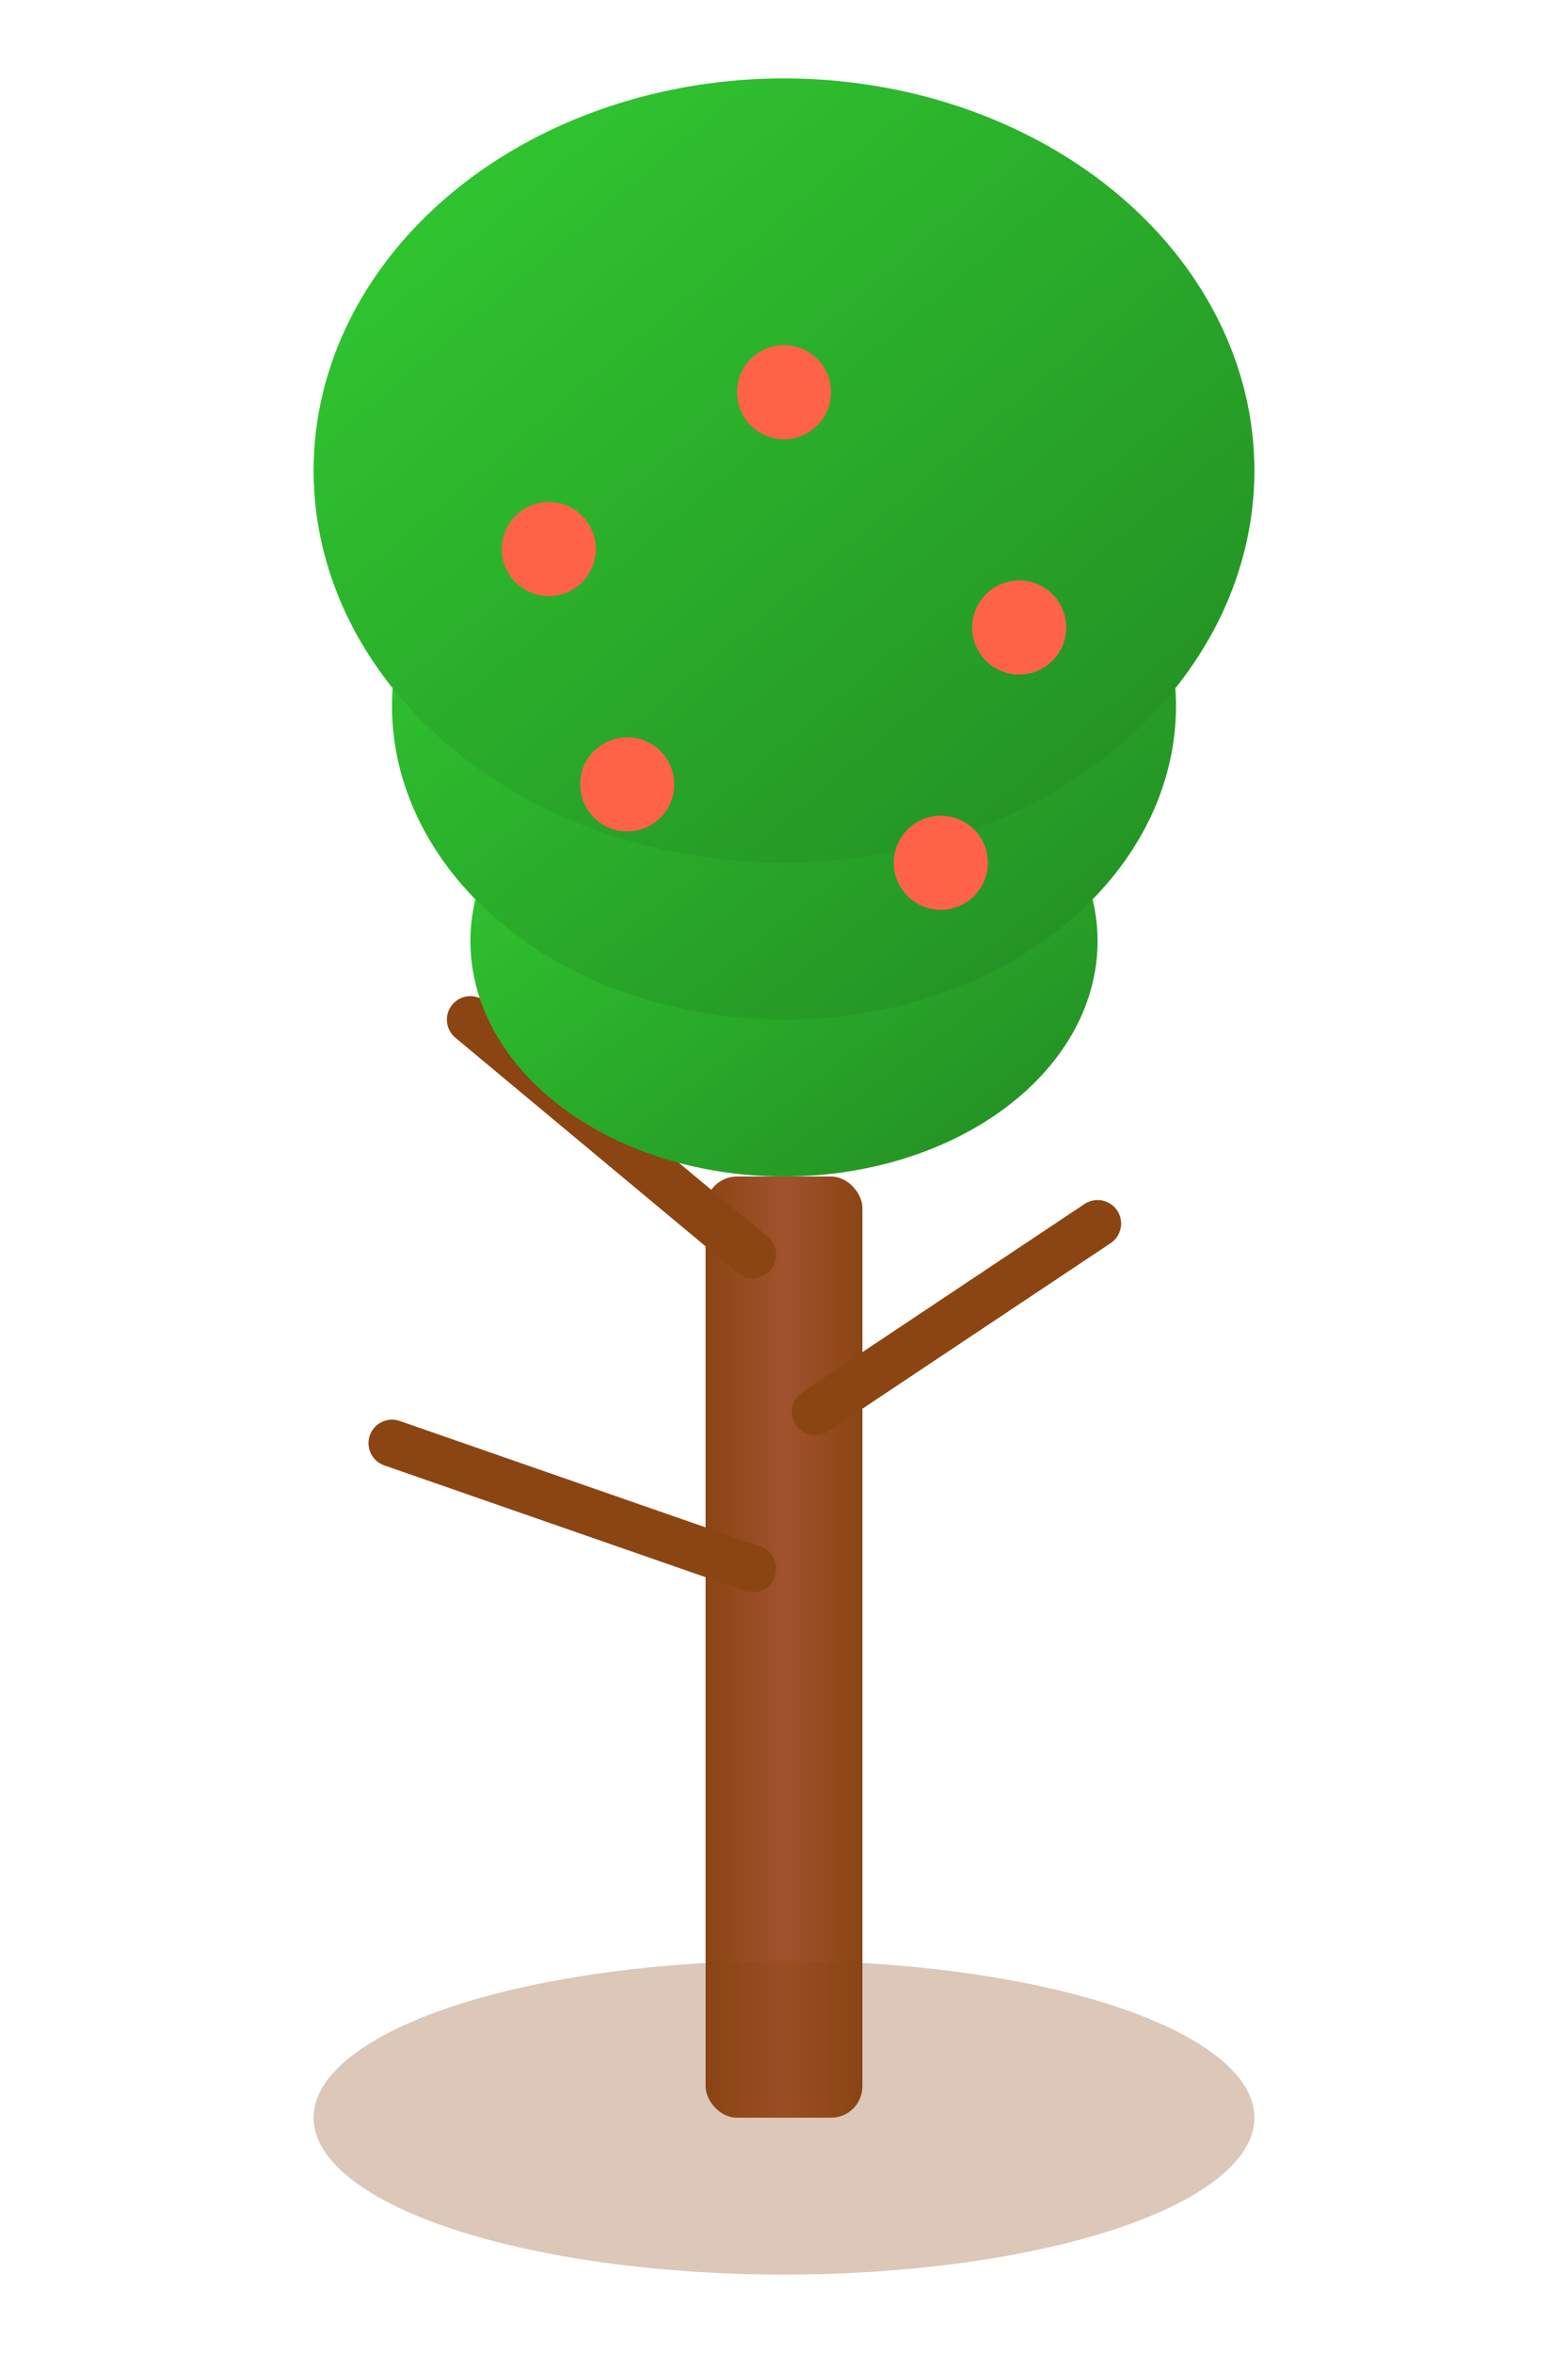 <svg xmlns="http://www.w3.org/2000/svg" viewBox="0 0 100 150">
  <defs>
    <linearGradient id="trunkGradient" x1="0%" y1="0%" x2="100%" y2="0%">
      <stop offset="0%" style="stop-color:#8B4513;stop-opacity:1" />
      <stop offset="50%" style="stop-color:#A0522D;stop-opacity:1" />
      <stop offset="100%" style="stop-color:#8B4513;stop-opacity:1" />
    </linearGradient>
    <linearGradient id="leavesGradient" x1="0%" y1="0%" x2="100%" y2="100%">
      <stop offset="0%" style="stop-color:#32CD32;stop-opacity:1" />
      <stop offset="100%" style="stop-color:#228B22;stop-opacity:1" />
    </linearGradient>
    <filter id="shadow" x="-20%" y="-20%" width="140%" height="140%">
      <feDropShadow dx="2" dy="2" stdDeviation="1" flood-opacity="0.3" />
    </filter>
  </defs>
  
  <!-- Trunk -->
  <rect x="45" y="75" width="10" height="60" fill="url(#trunkGradient)" rx="2" ry="2" filter="url(#shadow)" />
  
  <!-- Branches -->
  <path d="M48,80 L30,65" stroke="#8B4513" stroke-width="3" stroke-linecap="round" />
  <path d="M52,90 L70,78" stroke="#8B4513" stroke-width="3" stroke-linecap="round" />
  <path d="M48,100 L25,92" stroke="#8B4513" stroke-width="3" stroke-linecap="round" />
  
  <!-- Leaves Level 1 (small) -->
  <ellipse cx="50" cy="60" rx="20" ry="15" fill="url(#leavesGradient)" filter="url(#shadow)" />
  
  <!-- Leaves Level 2 (medium) -->
  <ellipse cx="50" cy="45" rx="25" ry="20" fill="url(#leavesGradient)" filter="url(#shadow)" />
  
  <!-- Leaves Level 3 (large) -->
  <ellipse cx="50" cy="30" rx="30" ry="25" fill="url(#leavesGradient)" filter="url(#shadow)" />
  
  <!-- Fruits/Flowers -->
  <circle cx="35" cy="35" r="3" fill="#FF6347" />
  <circle cx="65" cy="40" r="3" fill="#FF6347" />
  <circle cx="50" cy="25" r="3" fill="#FF6347" />
  <circle cx="40" cy="50" r="3" fill="#FF6347" />
  <circle cx="60" cy="55" r="3" fill="#FF6347" />
  
  <!-- Ground/Soil -->
  <ellipse cx="50" cy="135" rx="30" ry="10" fill="#8B4513" opacity="0.3" />
</svg> 